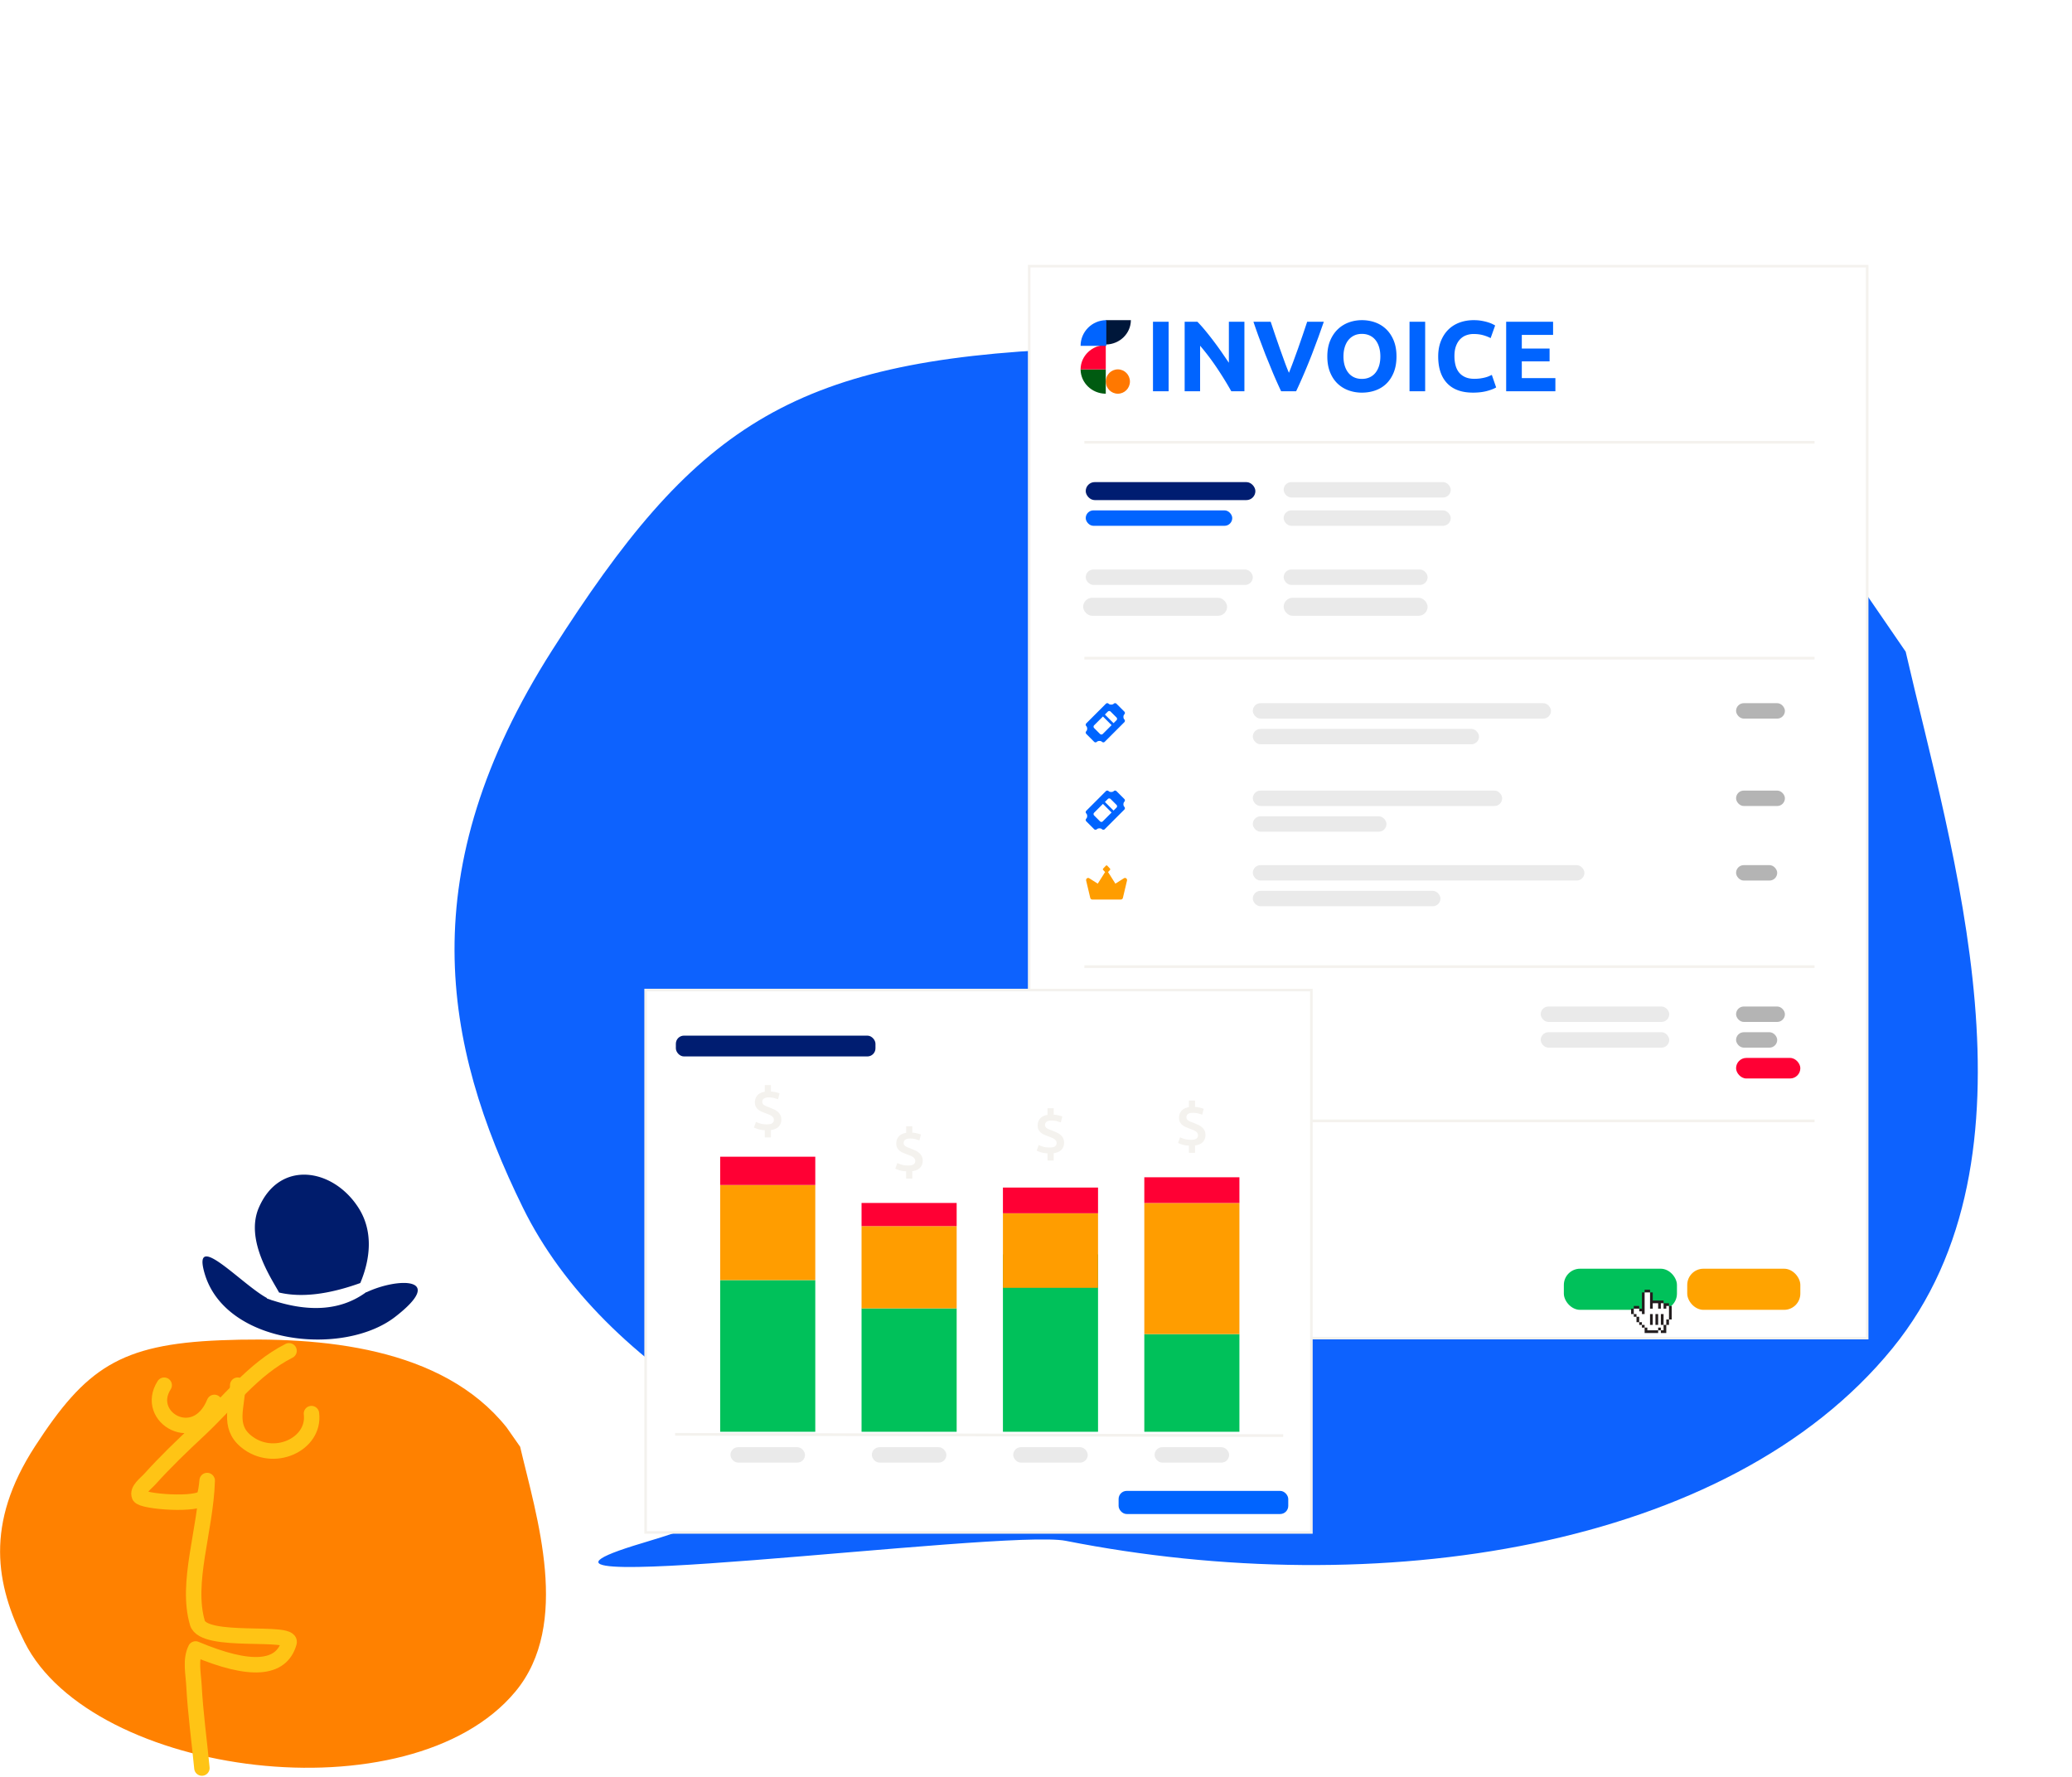 <svg xmlns="http://www.w3.org/2000/svg" xmlns:xlink="http://www.w3.org/1999/xlink" width="1518" height="1302" xmlns:v="https://vecta.io/nano"><style><![CDATA[.B{fill:#ff0034}.C{fill:#ff9d00}.D{fill:#eaeaea}.E{fill:#00c15a}.F{stroke:#f4f2ee}.G{fill:#0064ff}.H{fill-rule:nonzero}.I{fill:#b4b4b4}.J{stroke-linejoin:round}.K{stroke-width:1.883}.L{stroke-width:1.983}.M{stroke-linecap:square}]]></style><defs><filter x="-33.0%" y="-25.8%" width="166.0%" height="151.8%" id="A"><feOffset dy="45" in="SourceAlpha"/><feGaussianBlur stdDeviation="30"/><feColorMatrix values="0 0 0 0 0 0 0 0 0 0.165 0 0 0 0 0.362 0 0 0 0.1 0" result="C"/><feMerge><feMergeNode in="C"/><feMergeNode in="SourceGraphic"/></feMerge></filter><filter x="-40.0%" y="-37.5%" width="180.0%" height="175.0%" id="B"><feOffset dy="2" in="SourceAlpha"/><feGaussianBlur stdDeviation="2"/><feColorMatrix values="0 0 0 0 0 0 0 0 0 0 0 0 0 0 0 0 0 0 0.3 0" result="C"/><feMerge><feMergeNode in="C"/><feMergeNode in="SourceGraphic"/></feMerge></filter><filter x="-36.0%" y="-50.9%" width="171.9%" height="201.8%" id="C"><feOffset dy="45" in="SourceAlpha"/><feGaussianBlur stdDeviation="30"/><feColorMatrix values="0 0 0 0 0 0 0 0 0 0.165 0 0 0 0 0.362 0 0 0 0.1 0" result="C"/><feMerge><feMergeNode in="C"/><feMergeNode in="SourceGraphic"/></feMerge></filter><path id="D" d="M91.793 108.3v-5.414c2.714-.404 4.664-1.3 5.847-2.685s1.776-3.032 1.776-4.938c0-1.27-.224-2.368-.67-3.292a7.48 7.48 0 0 0-1.841-2.404c-.78-.68-1.696-1.27-2.75-1.776l-3.357-1.45-2.252-.845c-.664-.274-1.227-.563-1.69-.866s-.81-.65-1.04-1.04-.347-.874-.347-1.45a2.7 2.7 0 0 1 1.169-2.317c.78-.563 1.95-.845 3.508-.845 1.473 0 2.78.144 3.92.433l2.967.9 1.083-4.288c-.635-.26-1.502-.527-2.6-.8s-2.34-.47-3.725-.585h0v-4.678h-4.505v4.85c-2.454.404-4.274 1.307-5.458 2.707s-1.776 3.097-1.776 5.09c0 1.213.217 2.238.65 3.075s1.003 1.552 1.71 2.144 1.502 1.1 2.382 1.494l2.664 1.083 2.62.996c.794.318 1.48.664 2.057 1.04s1.025.81 1.343 1.3.476 1.068.476 1.733c0 .982-.383 1.77-1.148 2.36s-2.144.888-4.137.888c-1.675 0-3.17-.188-4.483-.563s-2.433-.794-3.357-1.256h0l-1.473 4.115c.635.347 1.595.73 2.88 1.148s2.967.7 5.046.845h0v5.284h4.505z"/></defs><g transform="translate(0 150)" fill="none" fill-rule="evenodd"><path d="M1368.458 287.07C1237.166 119.625 990.294 97.096 783.958 105.5s-276.077 58.625-379.414 220.83-80.294 288.633-21.45 408.397c29.447 59.933 82.268 111.01 149.23 151.705 35.543 21.6 88.806 49.28-61.347 93.91s264.37-10.5 309.763-1.534c227.317 44.9 485 7.085 605.713-141.033 114.665-140.698 42.956-365.575 9.7-510.353l-27.687-40.35z" fill="#0d62fe"/><g transform="translate(473)"><g filter="url(#A)" transform="translate(281)"><path fill="#fff" d="M0 0h613.936v785.31H0z" class="F K"/><path d="M69.433 448.395l-6.274 3.974-5.206-8.243c-.057-.09-.15-.13-.222-.203l1.444-1.526c.292-.307.292-.81 0-1.118l-1.94-2.048c-.29-.308-.77-.308-1.06 0l-1.94 2.048c-.292.307-.292.81 0 1.118l1.444 1.526c-.072.072-.165.114-.222.203l-5.207 8.243-6.273-3.974c-.52-.33-1.178-.296-1.666.085s-.708 1.035-.562 1.655l3 12.665c.167.703.768 1.2 1.457 1.2h21c.69 0 1.29-.496 1.456-1.2l3-12.665c.148-.62-.075-1.273-.562-1.655s-1.146-.414-1.666-.085z" class="C"/><g transform="translate(37.665 39.548)"><path d="M18.45 53.887V36.05H.001l.001.212c.164 9.662 8.235 17.466 18.23 17.624l.22.002z" fill="#005b11"/><path d="M18.618 17.837l-.223.002V0h18.45l-.001.212c-.164 9.66-8.234 17.464-18.227 17.624h0z" fill="#00173a"/><path d="M18.23 18.212l.223-.002v17.838H.001l.001-.212c.164-9.66 8.234-17.464 18.227-17.624h0z" class="B"/><ellipse fill="#ff7800" transform="matrix(1 0 0 -1 0 89.936)" cx="27.301" cy="44.968" rx="8.849" ry="8.919"/><g class="G"><path d="M18.61.002l.22-.002v18.832H0C0 8.535 8.304.168 18.61.002h0z"/><path d="M64.5 52.073V1.175H53.04v50.898H64.5zm23.062 0V18.73c4.31 5.043 8.373 10.405 12.192 16.085s7.37 11.433 10.65 17.26h9.62V1.175H108.64v30.04l-5.655-8.263c-2.008-2.864-4.027-5.63-6.06-8.3s-4.027-5.178-5.986-7.528-3.746-4.333-5.362-5.95h0-9.328v50.898h11.31zm70.362 0c2.008-4.26 3.99-8.69 5.95-13.294s3.82-9.156 5.582-13.66l4.847-12.927 3.893-11.017h-12.192l-3.195 9.51-3.525 10.172-3.525 9.695c-1.15 3.085-2.19 5.753-3.12 8.006-.98-2.252-2.032-4.92-3.158-8.006l-3.49-9.695-3.525-10.172-3.195-9.51h-12.633c1.077 3.232 2.363 6.904 3.856 11.017l4.884 12.927 5.582 13.66c1.96 4.603 3.942 9.034 5.95 13.294h11.017zm48.18 1.028c3.574 0 6.916-.563 10.025-1.69s5.8-2.803 8.042-5.03 4.027-4.994 5.325-8.3 1.946-7.137 1.946-11.494-.66-8.19-1.983-11.494-3.134-6.084-5.435-8.336a22.38 22.38 0 0 0-8.079-5.068C212.86.563 209.58 0 206.104 0c-3.38 0-6.598.563-9.658 1.69s-5.753 2.815-8.08 5.068-4.174 5.03-5.545 8.336-2.056 7.137-2.056 11.494.66 8.19 1.983 11.494 3.134 6.072 5.435 8.3 4.994 3.905 8.08 5.03 6.365 1.69 9.842 1.69zm0-10.062c-2.154 0-4.064-.392-5.73-1.175a11.7 11.7 0 0 1-4.223-3.342c-1.15-1.444-2.032-3.17-2.644-5.178s-.918-4.26-.918-6.757c0-2.448.306-4.688.918-6.72s1.493-3.77 2.644-5.215a12.07 12.07 0 0 1 4.223-3.379c1.665-.808 3.574-1.212 5.73-1.212 2.105 0 4.003.392 5.692 1.175a11.62 11.62 0 0 1 4.26 3.342c1.15 1.444 2.032 3.183 2.644 5.215s.918 4.297.918 6.794-.306 4.75-.918 6.757-1.493 3.734-2.644 5.178a11.62 11.62 0 0 1-4.26 3.342c-1.69.783-3.587 1.175-5.692 1.175zm46.345 9.034V1.175H240.99v50.898h11.458zm34.96 1.028c3.868 0 7.27-.392 10.21-1.175s5.215-1.665 6.83-2.644h0l-3.158-9.18-2.13.955c-.783.343-1.69.65-2.718.918s-2.203.502-3.525.698-2.815.294-4.48.294c-2.644 0-4.896-.428-6.757-1.285s-3.366-2.02-4.517-3.49-1.983-3.22-2.497-5.25-.77-4.223-.77-6.573c0-2.938.392-5.435 1.175-7.492s1.824-3.734 3.12-5.03 2.79-2.24 4.48-2.828 3.415-.88 5.178-.88c2.644 0 5.007.294 7.088.88s3.905 1.298 5.472 2.13h0l3.305-9.254c-.392-.245-1.028-.588-1.9-1.028s-1.983-.87-3.305-1.285-2.864-.783-4.627-1.102S290.15 0 287.996 0c-3.72 0-7.173.588-10.356 1.763s-5.925 2.9-8.226 5.178-4.113 5.068-5.435 8.373-1.983 7.063-1.983 11.274c0 8.47 2.167 15.008 6.5 19.6s10.637 6.904 18.912 6.904zm60.446-1.028v-9.62H323.25V30.186h20.345v-9.4H323.25v-9.99h22.915v-9.62h-34.373v50.898h36.062z" class="H"/></g></g><rect x="41.431" y="178.908" width="107.345" height="11.299" rx="5.65" class="G"/><g class="D"><rect x="39.548" y="242.938" width="105.461" height="13.183" rx="6.591"/><rect x="186.441" y="222.222" width="105.461" height="11.299" rx="5.65"/><rect x="163.842" y="438.795" width="242.938" height="11.299" rx="5.65"/><rect x="374.765" y="542.373" width="94.162" height="11.299" rx="5.65"/></g><rect x="517.891" y="438.795" width="30.132" height="11.299" rx="5.65" class="I"/><g class="D"><rect x="163.842" y="457.627" width="137.476" height="11.299" rx="5.65"/><rect x="374.765" y="561.205" width="94.162" height="11.299" rx="5.65"/><rect x="186.441" y="242.938" width="105.461" height="13.183" rx="6.591"/></g><rect x="391.714" y="734.463" width="82.863" height="30.132" rx="11.898" class="E"/><g transform="translate(435.028 743.879)" class="H"><g filter="url(#B)" transform="translate(5.949 3.966)"><path fill="#231d1e" d="M0 13.88h1.983v-1.983H5.95v1.983h1.983V1.983h1.983V0h3.966v1.983h1.983v5.95h7.932v1.983h3.966v1.983h1.983v9.915h-1.983v3.966H25.78v5.95h-3.966v-1.983H19.83v1.983H9.915v-3.966H7.932V25.78H5.95v-1.983H3.966V19.83H1.983v-1.983H0z"/><path fill="#fff" d="M1.983 13.88H5.95v1.983h1.983v1.983h1.983V1.983h3.966V13.88h1.983V9.915h3.966v3.966h1.983V9.915h1.983v3.966h1.983v-1.983h1.983v9.915H25.78v3.966h-1.983v3.966h-1.983v-1.983H19.83v1.983h-7.932v-1.983H9.915V25.78H7.932v-1.983H5.95V19.83H3.966v-1.983H1.983z"/><g fill="#231d1e"><path d="M13.88 17.847h1.983v7.932H13.88z"/><path d="M17.847 17.847h1.983v7.932h-1.983z"/><path d="M21.814 17.847h1.983v7.932h-1.983z"/></g></g></g><rect fill="#ffa300" x="482.109" y="734.463" width="82.863" height="30.132" rx="11.898"/><rect fill="#001d71" x="41.431" y="158.192" width="124.294" height="13.183" rx="6.591"/><g class="D"><rect x="41.431" y="222.222" width="122.411" height="11.299" rx="5.65"/><rect x="186.441" y="178.908" width="122.411" height="11.299" rx="5.65"/><rect x="163.842" y="338.983" width="165.725" height="11.299" rx="5.65"/><rect x="163.842" y="403.014" width="97.928" height="11.299" rx="5.65"/></g><g transform="translate(41.431 320.151)" class="G"><path d="M22.537 12.493l-2.152 2.152-6.333-6.333 2.152-2.152c.56-.56 1.468-.56 2.03 0l4.305 4.305c.56.56.56 1.468 0 2.03h0zM12.493 22.537a1.43 1.43 0 0 1-2.029 0L6.16 18.233c-.56-.56-.56-1.468 0-2.03l6.457-6.457 6.333 6.333-6.457 6.457zM28.277 8.19c.56-.56.56-1.468 0-2.03L22.537.42c-.56-.56-1.468-.56-2.03 0-.82.82-2.9.82-3.71 0-.56-.56-1.468-.56-2.03 0L.42 14.77c-.56.56-.56 1.468 0 2.03.867.867.867 2.844 0 3.71-.56.56-.56 1.468 0 2.03l5.74 5.74c.56.56 1.468.56 2.03 0 .82-.82 2.9-.82 3.71 0a1.43 1.43 0 0 0 2.029 0l14.348-14.348c.56-.56.56-1.468 0-2.03-.867-.867-.867-2.844 0-3.71h0z"/><path d="M22.537 76.524l-2.152 2.152-6.333-6.333 2.152-2.152c.56-.56 1.468-.56 2.03 0l4.305 4.305c.56.56.56 1.468 0 2.03h0zM12.493 86.568a1.43 1.43 0 0 1-2.029 0L6.16 82.263c-.56-.56-.56-1.468 0-2.03l6.457-6.457 6.333 6.333-6.457 6.457zM28.277 72.22c.56-.56.56-1.468 0-2.03l-5.74-5.74c-.56-.56-1.468-.56-2.03 0-.82.82-2.9.82-3.71 0-.56-.56-1.468-.56-2.03 0L.42 78.8c-.56.56-.56 1.468 0 2.03.867.867.867 2.844 0 3.71-.56.56-.56 1.468 0 2.03l5.74 5.74c.56.56 1.468.56 2.03 0 .82-.82 2.9-.82 3.71 0a1.43 1.43 0 0 0 2.029 0L28.277 77.96c.56-.56.56-1.468 0-2.03-.867-.867-.867-2.844 0-3.71h0z"/></g><rect x="517.891" y="561.205" width="30.132" height="11.299" rx="5.65" class="I"/><rect x="517.891" y="580.038" width="47.081" height="15.066" rx="7.533" class="B"/><g class="D"><rect x="186.441" y="158.192" width="122.411" height="11.299" rx="5.65"/><rect x="163.842" y="320.151" width="218.456" height="11.299" rx="5.65"/><rect x="163.842" y="384.181" width="182.674" height="11.299" rx="5.65"/></g><g class="I"><rect x="517.891" y="320.151" width="35.782" height="11.299" rx="5.65"/><rect x="517.891" y="384.181" width="35.782" height="11.299" rx="5.65"/><rect x="517.891" y="542.373" width="35.782" height="11.299" rx="5.65"/></g><g class="F J L M"><path d="M41.43 129.002h532.957"/><path d="M41.43 287.194h532.957"/><path d="M41.43 513.183h532.957"/><path d="M41.43 626.177h532.957"/></g></g><g filter="url(#C)" transform="translate(0 530)"><path fill="#fff" d="M0 .31h487.76v397.363H0z" class="F K"/><g fill="#f4f2ee" class="H"><use xlink:href="#D"/><use xlink:href="#D" x="103.577" y="30.13"/><use xlink:href="#D" x="207.157" y="16.95"/><use xlink:href="#D" x="310.734" y="11.3"/></g><path d="M557.616 157.693v-2.59c1.298-.193 2.23-.62 2.797-1.284s.85-1.45.85-2.362c0-.608-.107-1.132-.32-1.574s-.508-.825-.88-1.15-.81-.608-1.315-.85l-1.605-.694-1.077-.404c-.318-.13-.587-.27-.808-.414a1.55 1.55 0 0 1-.497-.497c-.1-.186-.166-.418-.166-.694a1.29 1.29 0 0 1 .559-1.108c.373-.27.932-.404 1.678-.404.704 0 1.33.07 1.875.207l1.42.435.518-2.05c-.304-.124-.718-.252-1.243-.383s-1.12-.224-1.782-.28h0v-2.237h-2.154v2.32c-1.174.193-2.044.625-2.6 1.295s-.85 1.48-.85 2.434c0 .58.104 1.07.31 1.47s.48.742.818 1.025.718.52 1.14.715l1.274.518 1.253.476c.38.152.708.318.984.497a2.13 2.13 0 0 1 .642.621c.152.235.228.51.228.83 0 .47-.183.846-.55 1.13s-1.025.425-1.978.425c-.8 0-1.516-.1-2.144-.27s-1.164-.38-1.605-.6h0l-.704 1.968c.304.166.763.35 1.378.55s1.42.335 2.413.404h0v2.527h2.154z" fill="#fff" class="H"/><path d="M22.6 325.8l443.503.942" class="F J L M"/><g class="D"><rect x="62.147" y="335.217" width="54.614" height="11.299" rx="5.65"/><rect x="165.725" y="335.217" width="54.614" height="11.299" rx="5.65"/><rect x="269.303" y="335.217" width="54.614" height="11.299" rx="5.65"/><rect x="372.881" y="335.217" width="54.614" height="11.299" rx="5.65"/></g><g transform="translate(54.614 122.411)"><path d="M0 90.395h69.68v111.11H0z" class="E"/><path d="M0 20.716h69.68v69.68H0z" class="C"/><path d="M0 0h69.68v20.716H0z" class="B"/></g><g transform="translate(158.192 156.309)"><path d="M0 77.213h69.68v90.395H0z" class="E"/><path d="M0 16.95h69.68v60.264H0z" class="C"/><path d="M0 0h69.68v16.95H0z" class="B"/></g><g transform="translate(261.77 145.009)"><path d="M0 48.964h69.68v129.943H0z" class="E"/><path d="M0 18.832h69.68v54.614H0z" class="C"/><path d="M0 0h69.68v18.832H0z" class="B"/></g><g transform="translate(365.348 137.476)"><path d="M0 114.878h69.68v71.563H0z" class="E"/><path d="M0 18.832h69.68v96.045H0z" class="C"/><path d="M0 0h69.68v18.832H0z" class="B"/></g><rect fill="#001d71" x="22.152" y="33.704" width="146.238" height="15.252" rx="5.949"/><rect x="346.516" y="367.232" width="124.294" height="16.949" rx="5.949" class="G"/></g></g><g transform="matrix(-1 0 0 1 400 710)"><path d="M28.864 185.7c47.05-58.855 135.523-66.773 209.467-63.82s98.938 20.606 135.97 77.62 28.775 101.45 7.687 143.545C332.577 441.68 99.52 472.06 22.414 379.264-18.678 329.8 7.02 250.77 18.942 199.882l9.922-14.183z" fill="#ff8100"/><g stroke="#ffc415" stroke-width="11.31" stroke-linecap="round" class="J"><path d="M242.937 167.404c13.6 33.32 51.9 11.005 36.786-12.604m-91.49-25.2c26.687 13.578 43.933 37.5 66.17 58.24 12.302 11.468 24.444 23.15 35.687 35.623 3.307 3.67 9.675 8.05 7.756 12.572-1.763 4.154-43.64 7.296-47.32.57-1.903-3.478-2.456-15.568-2.328-11.62 1.177 36.418 15.875 74.46 7.17 103.976-4.66 15.8-69.804 4.992-67.142 14.404 5.643 19.952 28.477 21.5 68.503 4.675 3.954 8.077 1.64 17.912 1.164 26.86-1.077 20.2-3.877 40.255-5.816 60.382"/><path d="M171.818 175.6c-2.86 22.582 27.998 36.85 48.048 20.22 13.473-11.176 6.196-25.685 5.98-41.03"/></g><path d="M250.09 72.965c-15.27 52.25-101.7 61.096-139.56 31.793s-2.18-28.945 20.88-18.09l.36.005c17.724 12.995 40.388 15.053 68 6.176a13.93 13.93 0 0 0 2.143-.706l2.696-.944-.22-.242c18.595-9.99 55.27-50.713 45.7-17.992zm-39.688-48.16c10.23 23.848-9.772 52.56-14.85 62.1-16.184 3.82-36.015 1.506-59.5-6.94-7.326-17.364-9.716-37.71 1.183-54.923 18.532-29.27 57.915-35.766 73.158-.236z" fill="#001c6c"/></g></g></svg>
